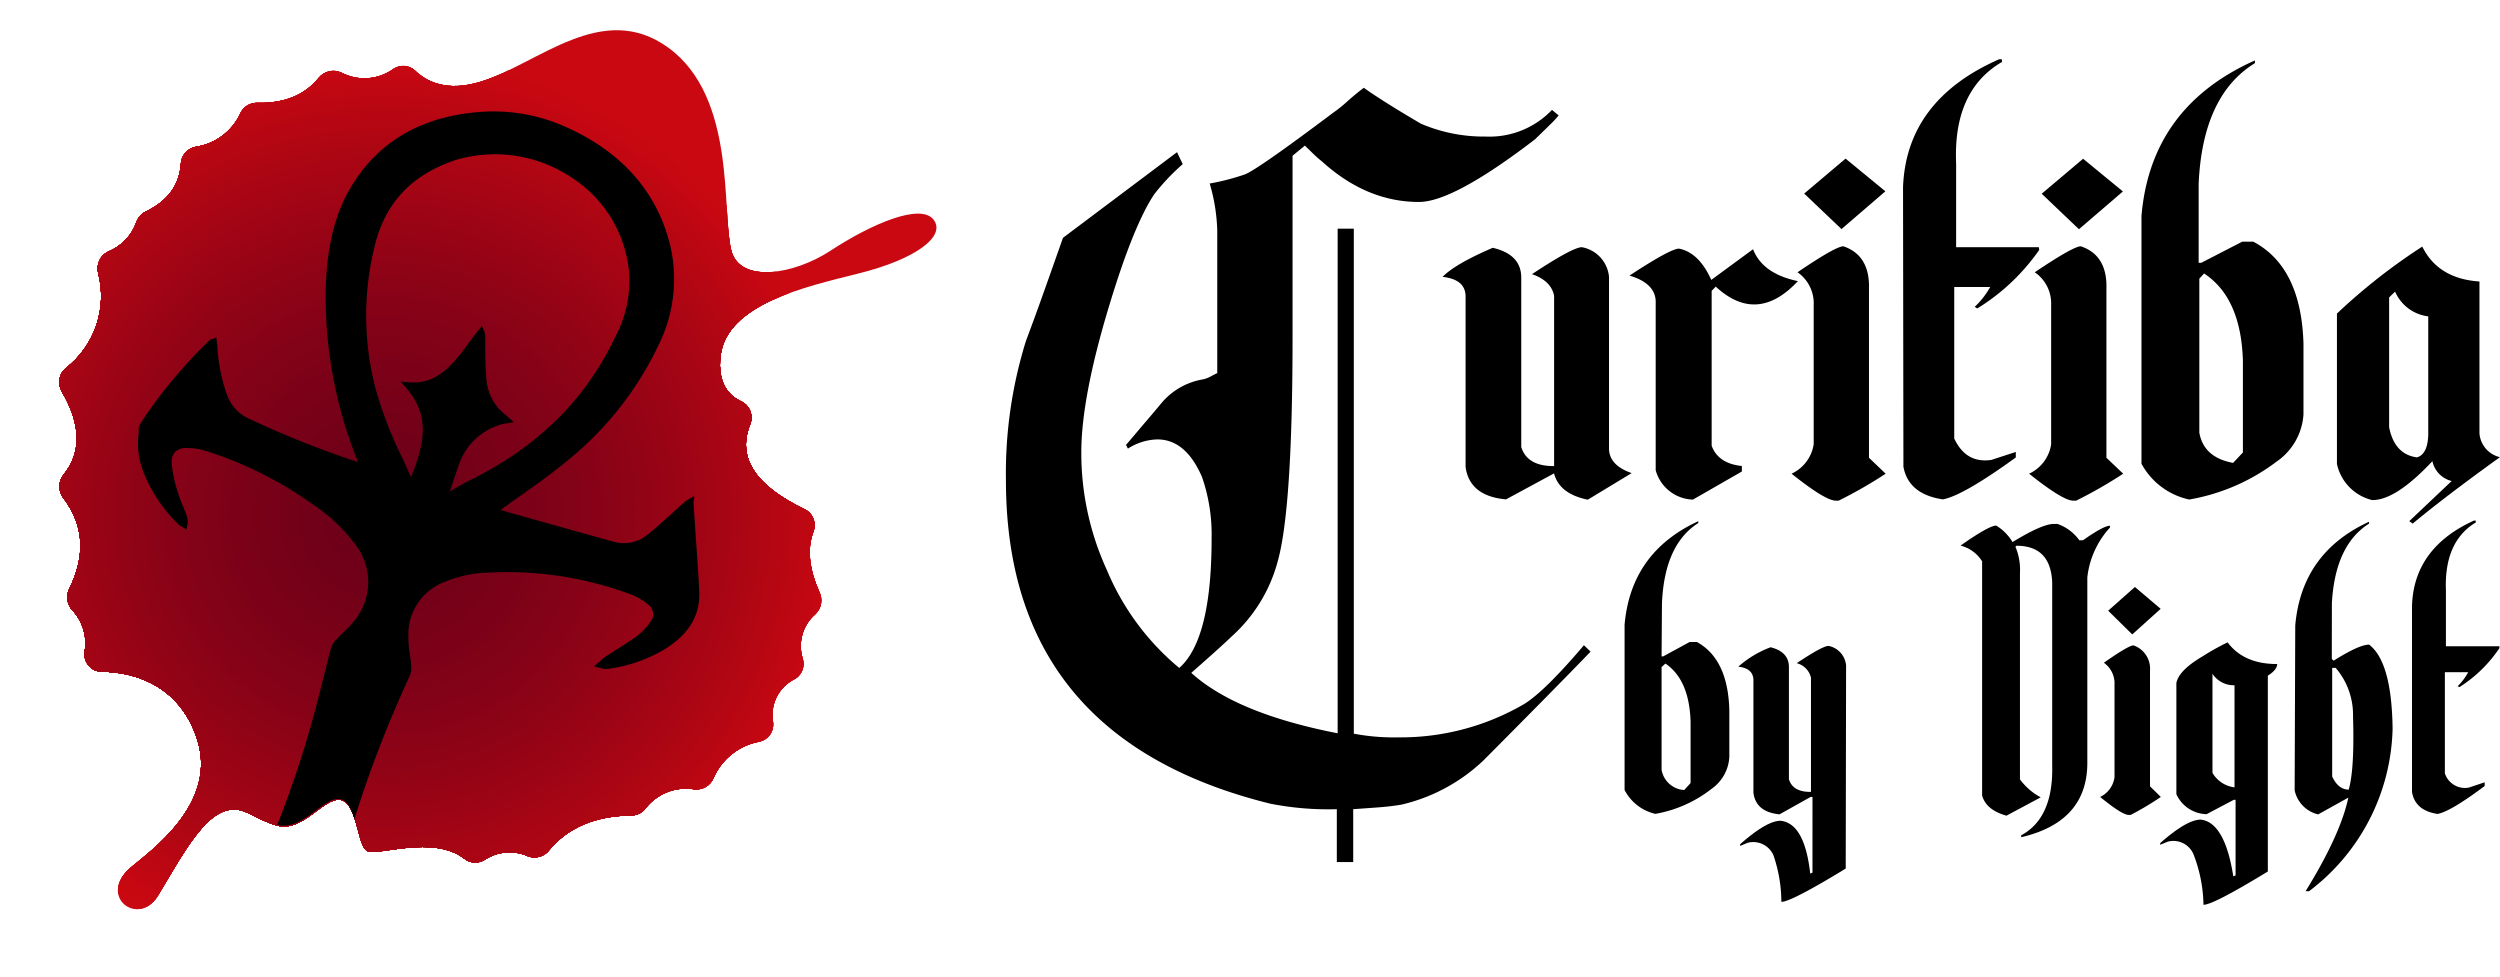 <svg xmlns="http://www.w3.org/2000/svg" xmlns:xlink="http://www.w3.org/1999/xlink" viewBox="0 0 331.01 129.42"><defs><style>.cls-1{fill:none;}.cls-2{clip-path:url(#clip-path);}.cls-3{fill:#ca0811;}.cls-4{fill:#c80811;}.cls-5{fill:#c70811;}.cls-6{fill:#c50811;}.cls-7{fill:#c40712;}.cls-8{fill:#c20712;}.cls-9{fill:#c00712;}.cls-10{fill:#bf0712;}.cls-11{fill:#bd0712;}.cls-12{fill:#bc0712;}.cls-13{fill:#ba0712;}.cls-14{fill:#b90712;}.cls-15{fill:#b70613;}.cls-16{fill:#b60613;}.cls-17{fill:#b40613;}.cls-18{fill:#b30613;}.cls-19{fill:#b10613;}.cls-20{fill:#b00613;}.cls-21{fill:#af0613;}.cls-22{fill:#ad0613;}.cls-23{fill:#ac0514;}.cls-24{fill:#aa0514;}.cls-25{fill:#a90514;}.cls-26{fill:#a80514;}.cls-27{fill:#a60514;}.cls-28{fill:#a50514;}.cls-29{fill:#a30514;}.cls-30{fill:#a20514;}.cls-31{fill:#a10415;}.cls-32{fill:#a00415;}.cls-33{fill:#9e0415;}.cls-34{fill:#9d0415;}.cls-35{fill:#9c0415;}.cls-36{fill:#9b0415;}.cls-37{fill:#990415;}.cls-38{fill:#980415;}.cls-39{fill:#970415;}.cls-40{fill:#960316;}.cls-41{fill:#940316;}.cls-42{fill:#930316;}.cls-43{fill:#920316;}.cls-44{fill:#910316;}.cls-45{fill:#900316;}.cls-46{fill:#8f0316;}.cls-47{fill:#8e0316;}.cls-48{fill:#8d0316;}.cls-49{fill:#8b0316;}.cls-50{fill:#8a0316;}.cls-51{fill:#890217;}.cls-52{fill:#880217;}.cls-53{fill:#870217;}.cls-54{fill:#860217;}.cls-55{fill:#850217;}.cls-56{fill:#840217;}.cls-57{fill:#830217;}.cls-58{fill:#820217;}.cls-59{fill:#810217;}.cls-60{fill:#800217;}.cls-61{fill:#7f0217;}.cls-62{fill:#7e0118;}.cls-63{fill:#7d0118;}.cls-64{fill:#7c0118;}.cls-65{fill:#7b0118;}.cls-66{fill:#7a0118;}.cls-67{fill:#790118;}.cls-68{fill:#780118;}.cls-69{fill:#770118;}.cls-70{fill:#760118;}.cls-71{fill:#750118;}.cls-72{fill:#740118;}.cls-73{fill:#730118;}.cls-74{fill:#730019;}.cls-75{fill:#720019;}.cls-76{fill:#710019;}.cls-77{fill:#700019;}.cls-78{fill:#6f0019;}.cls-79{fill:#6e0019;}.cls-80{fill:#6d0019;}</style><clipPath id="clip-path"><path class="cls-1" d="M11.2,86.27a6.4,6.4,0,0,0-1.6-5.46,2.47,2.47,0,0,1-.47-2.74c2-4.08,2.27-8.15-.77-12.18a2.47,2.47,0,0,1,.09-3.07c2.35-2.92,2.28-6.66-.28-11a2.42,2.42,0,0,1,.51-3.05A12.08,12.08,0,0,0,13,36.18a2.49,2.49,0,0,1,1.33-2.87,6.54,6.54,0,0,0,3.74-3.94A2.5,2.5,0,0,1,19.32,28c2.87-1.37,4.43-3.47,4.62-6.3a2.43,2.43,0,0,1,1.93-2.26,7.72,7.72,0,0,0,5.91-4.34A2.41,2.41,0,0,1,34,13.61c3.59.11,6.32-1,8.18-3.29a2.5,2.5,0,0,1,3-.72,6.53,6.53,0,0,0,6.91-.48,2.3,2.3,0,0,1,2.9.25c1.42,1.38,4.13,2.88,8.73,1.42C71.31,8.4,79.76,0,88.47,6.3c9.07,6.57,7.06,21.74,8.35,26.85,1.13,4.48,8.4,3.15,13.1.07,5.47-3.59,11.94-6.34,13.67-4.16s-2.27,5.25-9.92,7.15C106.56,38,96.24,40.28,95.41,47.09c-.46,3.73,1.18,5.36,2.76,6.07a2.38,2.38,0,0,1,1.13,3.09c-1.77,4.54,1,8.18,7.16,11.13a2.37,2.37,0,0,1,1.25,3c-.9,2.38-.52,5.07.78,8a2.5,2.5,0,0,1-.52,2.93,5.55,5.55,0,0,0-1.67,5.92,2.33,2.33,0,0,1-1,2.64,5.3,5.3,0,0,0-2.93,5.8,2.32,2.32,0,0,1-1.8,2.53,8.18,8.18,0,0,0-6.08,4.79,2.47,2.47,0,0,1-2.56,1.52,6.77,6.77,0,0,0-6.59,2.69,2.39,2.39,0,0,1-1.79.77c-4.7.07-8.35,1.57-10.86,4.62a2.43,2.43,0,0,1-2.76.79,6,6,0,0,0-5.79.48,2.31,2.31,0,0,1-2.63-.15c-4.21-3.25-11.58-.29-12.91-1.05s-1.26-6.35-3.51-6.75-5,4.39-8.47,3.38-4.76-3.15-7.68-1.53-5.69,7-8,10.79c-2.6,4.34-8.16.11-3.58-3.73,2.49-2.09,11.35-8.29,8.82-16.68-2.09-7-7.89-9.16-12.63-9.19A2.35,2.35,0,0,1,11.2,86.27Z"/></clipPath></defs><title>Curitiba By Night</title><g id="Layer_2" data-name="Layer 2"><g id="_1" data-name="1"><path d="M196.42,100.68a23.52,23.52,0,0,1-10.83,5.85c-1,.17-2,.29-3.08.37l-3.34.24v7H177v-7a39.48,39.48,0,0,1-8.81-.73q-35-8.66-35-42.82a59,59,0,0,1,2.64-18.42c.58-1.55,1.28-3.44,2.08-5.68s1.74-4.9,2.83-8l15.1-11.34.76,1.58a28.5,28.5,0,0,0-3.78,4q-2.76,4.14-6,14.88-3.65,12.08-3.65,19.28a37.15,37.15,0,0,0,3.4,15.62,33.63,33.63,0,0,0,9.57,12.93q4.28-3.78,4.28-17.08a23.28,23.28,0,0,0-1.26-8.18q-2.15-5-5.92-5a7.55,7.55,0,0,0-3.9,1.22l-.25-.49,1.76-2.07c.75-.9,1.72-2,2.89-3.42a9.15,9.15,0,0,1,5.42-3.17,3.45,3.45,0,0,0,1.07-.37c.29-.16.6-.32.94-.48V30.53a24.25,24.25,0,0,0-1-6.23,31,31,0,0,0,4.66-1.21q1.63-.61,11.71-8.18a18.17,18.17,0,0,0,1.82-1.46c.63-.57,1.37-1.18,2.21-1.83q2.38,1.71,7.55,4.75a21.07,21.07,0,0,0,8.56,1.71,11.44,11.44,0,0,0,8.81-3.53l.88.73a13.35,13.35,0,0,1-1.13,1.22l-2,1.95q-10.83,8.3-15.36,8.29-6.93,0-12.84-5.36a14.44,14.44,0,0,1-1.14-1l-1.13-1.1-1.63,1.34V44.56q0,22.94-2,29.89a20.39,20.39,0,0,1-6,9.76q-1.51,1.46-5.41,4.88,5.91,5.37,19.38,8V30.28h2.14V97.14a28.34,28.34,0,0,0,5.92.49,32.42,32.42,0,0,0,16.61-4.4c1.85-1.13,4.49-3.74,7.94-7.8l.88.85Q206.37,90.67,196.42,100.68Z"/><path d="M197.65,32.81q3.76.88,3.77,3.93l0,22.45c.53,1.71,2,2.54,4.35,2.52l0-22.54c-.25-1.32-1.23-2.28-2.93-2.87q5.4-3.57,6.61-3.57a4.4,4.4,0,0,1,3.59,3.93l0,22.82q.08,2.15,3,3.16l-5.81,3.52q-3.76-.76-4.47-3.48l-6.36,3.44c-3.23-.29-5-1.73-5.35-4.29l0-22.66C194,37.71,193,36.88,191,36.66,192.1,35.53,194.31,34.24,197.65,32.81Z"/><path d="M232.11,33c.84,2.16,2.81,3.57,5.94,4.22q-5.4,5.79-10.88.73l-.54.56,0,20.51q.87,2.36,4,2.68v.73l-6.48,3.72a5.28,5.28,0,0,1-4.93-3.89l0-22.29c0-1.64-1.19-2.81-3.47-3.48q5.43-3.57,6.56-3.57,2.64.52,4.27,4.14Z"/><path d="M244.07,32.61q3.26,1.1,3.39,5v23l2.21,2.11a59.38,59.38,0,0,1-6.23,3.57h-.37c-.92,0-2.88-1.19-5.86-3.57a5.16,5.16,0,0,0,2.93-3.89V40.39A5,5,0,0,0,238,36.05Q243.06,32.61,244.07,32.61ZM244.36,21l5.27,4.33-5.81,5-4.94-4.7Z"/><path d="M264.68,7.85h.38v.36Q258.58,12,259,21.67l0,11.06,10.95,0,.05.36a27.51,27.51,0,0,1-8.2,7.75l-.34-.21A10.9,10.9,0,0,0,263.51,38h-4.76l0,20.06q1.54,3.31,4.89,2.84l3.26-1.06v.73q-7,5.07-9.66,5.55-4.56-.69-5.22-4.33l-.05-37Q252.4,13.27,264.68,7.85Z"/><path d="M275.51,32.61q3.27,1.1,3.39,5v23l2.22,2.11a60.44,60.44,0,0,1-6.23,3.57h-.38q-1.38,0-5.85-3.57a5.12,5.12,0,0,0,2.92-3.89V40.39a5,5,0,0,0-2.17-4.34C272.81,33.76,274.85,32.61,275.51,32.61Zm.3-11.59,5.27,4.33-5.82,5-4.93-4.7Z"/><path d="M291.11,34.8h.34L296.88,32h1.47q6.34,3.36,6.64,13.5l0,9.36a8.21,8.21,0,0,1-3.59,6.28,26.62,26.62,0,0,1-11.54,5,9.46,9.46,0,0,1-6.32-4.74l0-32.79Q284.75,14.17,298.56,8v.36q-6.94,4.26-7.45,16Zm.09,2.1,0,20.39c.39,2.19,1.88,3.52,4.47,4l1.3-1.38V47.76q-.25-8.34-5.14-11.55Z"/><path d="M320.72,32.65c1.39,2.83,3.92,4.38,7.57,4.62l0,20.1A3.51,3.51,0,0,0,331,60.53q-7.53,5.43-11.55,8.8L319,69l5.61-5.31a3.44,3.44,0,0,1-2.55-2.63q-4.89,5.22-8,5.15a6.29,6.29,0,0,1-4.64-4.79V41.52A78.17,78.17,0,0,1,320.72,32.65Zm-4.39,6.73V56.56c.47,2.4,1.7,3.73,3.68,4,.95-.27,1.45-1.28,1.5-3V41.89a5.51,5.51,0,0,1-4.39-3.28Z"/><path d="M220,86.91h.21L223.72,85h.95q4.11,2.25,4.3,9l0,6.24a5.51,5.51,0,0,1-2.33,4.19,16.79,16.79,0,0,1-7.46,3.33,6.15,6.15,0,0,1-4.08-3.16l0-21.88q.84-9.6,9.76-13.71v.24q-4.49,2.85-4.81,10.66Zm0,1.41,0,13.6A3.22,3.22,0,0,0,223,104.6l.84-.92V95.57c-.11-3.72-1.22-6.28-3.33-7.71Z"/><path d="M239.73,105.52l-4.11,2.3c-2.09-.2-3.25-1.16-3.46-2.87l0-15c-.07-1-.73-1.53-2-1.68a13.7,13.7,0,0,1,4.27-2.57c1.62.4,2.43,1.28,2.43,2.63l0,14.84c.34,1.14,1.31,1.7,2.92,1.68l0-15.12a2.58,2.58,0,0,0-1.89-1.92c2.29-1.53,3.69-2.29,4.22-2.29a2.89,2.89,0,0,1,2.32,2.62L244.38,115q-7.22,4.41-8.52,4.41a19.22,19.22,0,0,0-1.05-6.17,2.91,2.91,0,0,0-3.41-1.65l-1,.41,0-.22c2.35-2.07,4.13-3.11,5.36-3.11,2.13.24,3.43,2.58,3.92,7l.3-.13V105.52Z"/><path d="M266.47,71.77c2.61-1.6,4.44-2.4,5.46-2.4h.49a6,6,0,0,1,2.89,2.16h.49q2.73-1.92,3.57-1.92v.24a11.63,11.63,0,0,0-3,6.6v24.34q.11,8-8.76,10.06v-.25q4.28-2.3,4.11-9.27V77.13c-.13-3.25-1.7-4.87-4.73-4.87l-.14.13a7.86,7.86,0,0,1,.6,3.52v27.28a8.23,8.23,0,0,0,2.75,2.38L265.66,108c-1.8-.51-2.88-1.4-3.22-2.68v-31a4.71,4.71,0,0,0-2.86-2.08q3.78-2.66,4.73-2.65A6.46,6.46,0,0,1,266.47,71.77Z"/><path d="M282.48,85.45a3.26,3.26,0,0,1,2.19,3.33v15.33l1.43,1.41a37.52,37.52,0,0,1-4,2.38h-.24c-.6,0-1.86-.8-3.79-2.38a3.41,3.41,0,0,0,1.9-2.6V90.65a3.33,3.33,0,0,0-1.41-2.9Q281.83,85.46,282.48,85.45Zm.19-7.73,3.41,2.89L282.32,84l-3.19-3.14Z"/><path d="M294.94,85.05c1.45,1.93,3.64,2.88,6.57,2.87,0,.46-.37,1-1.24,1.54l0,25.93c-4.82,2.94-7.65,4.41-8.52,4.41a19.31,19.31,0,0,0-1.33-6.71,2.89,2.89,0,0,0-3.4-1.65l-1,.41,0-.22c2.35-2.07,4.13-3.11,5.36-3.11,2.12.23,3.57,2.74,4.32,7.52l.3-.14,0-10h-.24l-3.6,1.9a4.5,4.5,0,0,1-4-2.65V90.43q.33-1.68,3.46-3.52A32.51,32.51,0,0,1,294.94,85.05Zm-2,4.16,0,13.12a3.93,3.93,0,0,0,2.92,1.92l0-13.52A3.38,3.38,0,0,1,292.94,89.21Z"/><path d="M308.74,87.24l.24.24q3.38-2.13,4.7-2.13,3,2.3,3.11,11.14A27.76,27.76,0,0,1,305.73,118h-.46q4.61-7.47,5.66-12.39l-4,2.22a4.16,4.16,0,0,1-3.11-3.19l.08-21.82q.84-9.63,9.77-13.74v.25q-4.5,2.84-4.92,10.54Zm.05,1.19v14.38q.81,1.74,2.19,1.74c.52-1.81.71-5,.57-9.71a9.53,9.53,0,0,0-2.3-6.41Z"/><path d="M327.55,68.93h.25v.25q-4.2,2.53-3.95,9l0,7.39,7.08,0,0,.25a17.9,17.9,0,0,1-5.3,5.16l-.22-.13A7.63,7.63,0,0,0,326.8,89h-3.09l0,13.39a2.79,2.79,0,0,0,3.17,1.89l2.1-.7v.49q-4.51,3.38-6.24,3.7c-2-.31-3.09-1.27-3.38-2.89l0-24.66Q319.6,72.56,327.55,68.93Z"/><g id="_Group_" data-name="&lt;Group&gt;"><g class="cls-2"><rect class="cls-3" x="7.58" width="117.74" height="122.83"/><path class="cls-3" d="M111.75,63A61.25,61.25,0,0,1,3.06,106.62H6.58V28.72H3.9A61.24,61.24,0,0,1,111.75,63Z"/><path class="cls-4" d="M111.09,63A60.58,60.58,0,0,1,11.7,114.51a61.33,61.33,0,0,1-8.13-8.3h3V29.15H4.41A60.57,60.57,0,0,1,111.09,63Z"/><path class="cls-5" d="M110.44,63.08A59.93,59.93,0,0,1,4.08,105.79h2.5V29.57H4.91A59.93,59.93,0,0,1,110.44,63.08Z"/><path class="cls-6" d="M109.78,63.13A59.28,59.28,0,0,1,4.59,105.38h2V30H5.41A59.26,59.26,0,0,1,109.78,63.13Z"/><path class="cls-7" d="M109.13,63.19A58.61,58.61,0,0,1,13,113a59.66,59.66,0,0,1-7.86-8H6.58V30.42H5.92A58.61,58.61,0,0,1,109.13,63.19Z"/><path class="cls-8" d="M108.47,63.24A57.94,57.94,0,0,1,13.4,112.49a57.26,57.26,0,0,1-7.78-7.94h1V30.84H6.42a57.95,57.95,0,0,1,102.05,32.4Z"/><path class="cls-9" d="M107.81,63.3A57.3,57.3,0,0,1,0,94.89H6.58V40.31H.68a57.29,57.29,0,0,1,107.13,23Z"/><path class="cls-10" d="M107.16,63.36A56.65,56.65,0,0,1,.62,94.59h6v-54H1.25A56.64,56.64,0,0,1,107.16,63.36Z"/><path class="cls-11" d="M106.5,63.41A56,56,0,0,1,1.21,94.28H6.58V41H1.83A56,56,0,0,1,106.5,63.41Z"/><path class="cls-12" d="M105.85,63.47A55.33,55.33,0,0,1,1.79,94H6.58V41.27H2.4a55.79,55.79,0,0,1,6-8.73,55.32,55.32,0,0,1,97.42,30.93Z"/><path class="cls-13" d="M105.19,63.53A54.66,54.66,0,0,1,2.37,93.66H6.58V41.59H3A54.66,54.66,0,0,1,105.19,63.53Z"/><path class="cls-14" d="M104.53,63.58A54,54,0,0,1,3,93.36H6.58V41.91h-3a55,55,0,0,1,5.89-8.52,54,54,0,0,1,95.09,30.19Z"/><path class="cls-15" d="M103.88,63.64A53.35,53.35,0,0,1,3.54,93.05h3V51.68H0a53.35,53.35,0,0,1,103.88,12Z"/><path class="cls-16" d="M103.22,63.69A52.69,52.69,0,0,1,4.12,92.74H6.58V51.88H.63A52.68,52.68,0,0,1,103.22,63.69Z"/><path class="cls-17" d="M102.57,63.75A52,52,0,0,1,4.7,92.44H6.58V52.09H1.25A52,52,0,0,1,102.57,63.75Z"/><path class="cls-18" d="M101.91,63.81A51.38,51.38,0,0,1,5.28,92.13h1.3V52.29H1.88a51.37,51.37,0,0,1,100,11.52Z"/><path class="cls-19" d="M101.25,63.86A50.7,50.7,0,1,1,.22,72.5H6.58v-20H2.51a50.71,50.71,0,0,1,98.74,11.37Z"/><path class="cls-20" d="M100.6,63.92a50,50,0,1,1-54.13-45.6A50,50,0,0,1,100.6,63.92Z"/><path class="cls-21" d="M99.94,64A49.38,49.38,0,1,1,46.53,19,49.39,49.39,0,0,1,99.94,64Z"/><circle class="cls-22" cx="50.73" cy="68.18" r="48.73"/><circle class="cls-23" cx="50.73" cy="68.18" r="48.07"/><circle class="cls-24" cx="50.73" cy="68.18" r="47.41"/><circle class="cls-25" cx="50.73" cy="68.18" r="46.75"/><circle class="cls-26" cx="50.73" cy="68.18" r="46.09"/><circle class="cls-27" cx="50.73" cy="68.18" r="45.43"/><circle class="cls-28" cx="50.73" cy="68.18" r="44.78"/><circle class="cls-29" cx="50.73" cy="68.18" r="44.12"/><circle class="cls-30" cx="50.73" cy="68.18" r="43.46"/><circle class="cls-31" cx="50.73" cy="68.18" r="42.8"/><circle class="cls-32" cx="50.73" cy="68.18" r="42.14"/><circle class="cls-33" cx="50.73" cy="68.18" r="41.48"/><circle class="cls-34" cx="50.73" cy="68.18" r="40.83"/><circle class="cls-35" cx="50.73" cy="68.18" r="40.17"/><circle class="cls-36" cx="50.73" cy="68.18" r="39.51"/><circle class="cls-37" cx="50.73" cy="68.18" r="38.85"/><circle class="cls-38" cx="50.73" cy="68.18" r="38.19"/><circle class="cls-39" cx="50.73" cy="68.18" r="37.53"/><circle class="cls-40" cx="50.73" cy="68.18" r="36.87"/><circle class="cls-41" cx="50.73" cy="68.18" r="36.22"/><circle class="cls-42" cx="50.73" cy="68.18" r="35.56"/><circle class="cls-43" cx="50.73" cy="68.18" r="34.9"/><circle class="cls-44" cx="50.73" cy="68.18" r="34.24"/><circle class="cls-45" cx="50.73" cy="68.18" r="33.58"/><circle class="cls-46" cx="50.73" cy="68.18" r="32.92"/><circle class="cls-47" cx="50.73" cy="68.18" r="32.27"/><circle class="cls-48" cx="50.73" cy="68.18" r="31.61"/><circle class="cls-49" cx="50.73" cy="68.18" r="30.95"/><circle class="cls-50" cx="50.73" cy="68.18" r="30.29"/><circle class="cls-51" cx="50.73" cy="68.18" r="29.63"/><circle class="cls-52" cx="50.73" cy="68.18" r="28.97"/><circle class="cls-53" cx="50.73" cy="68.18" r="28.31"/><circle class="cls-54" cx="50.73" cy="68.18" r="27.66"/><circle class="cls-55" cx="50.73" cy="68.18" r="27"/><circle class="cls-56" cx="50.73" cy="68.18" r="26.34"/><circle class="cls-57" cx="50.73" cy="68.18" r="25.68"/><circle class="cls-58" cx="50.73" cy="68.18" r="25.02"/><circle class="cls-58" cx="50.73" cy="68.18" r="24.36"/><circle class="cls-59" cx="50.73" cy="68.18" r="23.71"/><circle class="cls-60" cx="50.73" cy="68.18" r="23.05"/><circle class="cls-61" cx="50.73" cy="68.18" r="22.39"/><circle class="cls-62" cx="50.73" cy="68.18" r="21.73"/><circle class="cls-63" cx="50.73" cy="68.18" r="21.07"/><circle class="cls-64" cx="50.73" cy="68.18" r="20.41"/><circle class="cls-64" cx="50.73" cy="68.18" r="19.75"/><circle class="cls-65" cx="50.73" cy="68.18" r="19.1"/><circle class="cls-66" cx="50.73" cy="68.18" r="18.44"/><circle class="cls-67" cx="50.73" cy="68.18" r="17.78"/><circle class="cls-68" cx="50.73" cy="68.18" r="17.12"/><circle class="cls-68" cx="50.73" cy="68.18" r="16.46"/><circle class="cls-69" cx="50.73" cy="68.18" r="15.8"/><circle class="cls-70" cx="50.73" cy="68.18" r="15.14"/><circle class="cls-70" cx="50.73" cy="68.18" r="14.49"/><circle class="cls-71" cx="50.73" cy="68.18" r="13.83"/><circle class="cls-72" cx="50.73" cy="68.18" r="13.17"/><circle class="cls-72" cx="50.73" cy="68.18" r="12.51"/><circle class="cls-73" cx="50.73" cy="68.18" r="11.85"/><circle class="cls-74" cx="50.73" cy="68.18" r="11.19"/><circle class="cls-75" cx="50.73" cy="68.18" r="10.54"/><circle class="cls-76" cx="50.73" cy="68.18" r="9.88"/><circle class="cls-76" cx="50.73" cy="68.18" r="9.22"/><circle class="cls-76" cx="50.73" cy="68.18" r="8.56"/><circle class="cls-77" cx="50.73" cy="68.18" r="7.9"/><circle class="cls-77" cx="50.73" cy="68.18" r="7.24"/><circle class="cls-78" cx="50.73" cy="68.18" r="6.58"/><circle class="cls-78" cx="50.73" cy="68.18" r="5.93"/><circle class="cls-79" cx="50.73" cy="68.18" r="5.27"/><circle class="cls-79" cx="50.73" cy="68.18" r="4.61"/><circle class="cls-79" cx="50.73" cy="68.18" r="3.95"/><circle class="cls-79" cx="50.73" cy="68.18" r="3.29"/><circle class="cls-80" cx="50.73" cy="68.18" r="2.63"/><circle class="cls-80" cx="50.73" cy="68.18" r="1.98"/><circle class="cls-80" cx="50.73" cy="68.18" r="1.32"/><circle class="cls-80" cx="50.73" cy="68.18" r="0.66"/></g></g><path class="cls-1" d="M53.66,51.37l-.7-.79,1,.1c2.28.21,4.07-.57,6-2.63a28.7,28.7,0,0,0,2-2.53c.3-.4.59-.8.9-1.19l.31-.4.57-.72.28.65a2.26,2.26,0,0,1,.16,1V45c0,.48,0,.95,0,1.43,0,1.2,0,2.43.13,3.63A6.9,6.9,0,0,0,66,53.94a9.44,9.44,0,0,0,.9.86l.57.49.62.57L67,56l-.2,0a8.34,8.34,0,0,0-6.16,5.75c-.32.88-.61,1.77-.9,2.64l-.21.63.1-.07c.76-.46,1.68-1,2.64-1.47,9-4.46,15.22-10.64,19.14-18.88a15.77,15.77,0,0,0,1.85-8.76,16.73,16.73,0,0,0-7.8-12.53,18.2,18.2,0,0,0-15.25-2.16c-5.58,1.9-9,5.43-10.47,10.78a38.24,38.24,0,0,0-.13,19.09,52.29,52.29,0,0,0,3.65,9.77c.35.78.71,1.59,1.06,2.39C55.88,59.35,57.18,55.33,53.66,51.37Z"/><path d="M54.43,88.08c0-.5-.1-1-.17-1.48A14.23,14.23,0,0,1,54.07,84,7.4,7.4,0,0,1,59,77a15.71,15.71,0,0,1,4.49-1.11,46.94,46.94,0,0,1,20.1,2.84A7.57,7.57,0,0,1,85.74,80a1.57,1.57,0,0,1,.34,2.38,8,8,0,0,1-1.73,1.82c-.88.64-1.82,1.24-2.73,1.81l-1.45.93a4.38,4.38,0,0,0-.59.49l-.32.28-.6.51.77.21.26.07a.83.83,0,0,0,.29.06,2.5,2.5,0,0,0,.49,0,19.6,19.6,0,0,0,7.67-2.68c3.17-2,4.63-4.54,4.44-7.75-.14-2.56-.32-5.15-.5-7.67-.08-1.24-.17-2.47-.25-3.71a.6.6,0,0,1,0-.12.51.51,0,0,1,0-.13l.1-.82-.72.4a2.45,2.45,0,0,0-.6.44l-.05,0-1.43,1.31c-1.11,1-2.26,2.07-3.44,3a4.92,4.92,0,0,1-4.55.86c-4.13-1.14-8.34-2.32-12.4-3.46l-2.48-.7,0,0c.89-.65,1.8-1.3,2.69-1.92,2-1.41,4.08-2.88,6-4.48A43.8,43.8,0,0,0,87.14,45.81a19.65,19.65,0,0,0,1.61-13.28C87,25.39,82.32,20.09,74.83,16.77A23.39,23.39,0,0,0,63,14.87c-7.5.69-13.08,4.05-16.59,10-2,3.37-3,7.35-3.26,12.54A57.93,57.93,0,0,0,47.3,60.9c0,.09.07.19.1.29a128.9,128.9,0,0,1-14.53-5.8,5.45,5.45,0,0,1-2.77-3,22.68,22.68,0,0,1-1.31-6.28c0-.19,0-.38-.05-.57l-.09-.86-.51.2-.1,0a.62.62,0,0,0-.27.15,64.1,64.1,0,0,0-8.43,9.92l-.5.75-.28.41-.2.59v.08a1.64,1.64,0,0,0,0,.22,1.79,1.79,0,0,1,0,.32A10.4,10.4,0,0,0,19,62.53a19.9,19.9,0,0,0,4.55,6.83,2.15,2.15,0,0,0,.45.33l.16.09.52.34.12-.6a2.2,2.2,0,0,0-.08-1.25c-.15-.4-.31-.8-.47-1.19a22.11,22.11,0,0,1-.8-2.19,16.56,16.56,0,0,1-.7-3.46,2,2,0,0,1,.42-1.58,2.16,2.16,0,0,1,1.65-.53,8.14,8.14,0,0,1,2.35.36,50.45,50.45,0,0,1,14.1,7,22.57,22.57,0,0,1,5.82,5.47,8.07,8.07,0,0,1-.28,10.16,12.46,12.46,0,0,1-1.33,1.41c-.31.3-.64.62-.94.95a3,3,0,0,0-.74,1.22c-.34,1.32-.67,2.66-1,3.95-.38,1.51-.77,3.08-1.18,4.61a143.57,143.57,0,0,1-4.91,14.77c3.44.83,6.11-3.8,8.32-3.41,1,.18,1.5,1.33,1.89,2.64a157.18,157.18,0,0,1,7.35-19A2.74,2.74,0,0,0,54.43,88.08Zm-4.8-37A38.24,38.24,0,0,1,49.76,32c1.46-5.35,4.89-8.88,10.47-10.78a18.2,18.2,0,0,1,15.25,2.16,16.73,16.73,0,0,1,7.8,12.53,15.77,15.77,0,0,1-1.85,8.76C77.51,52.92,71.25,59.1,62.29,63.56c-1,.48-1.88,1-2.64,1.47l-.1.07.21-.63c.29-.87.58-1.76.9-2.64a8.34,8.34,0,0,1,6.16-5.75l.2,0,1-.18-.62-.57-.57-.49a9.44,9.44,0,0,1-.9-.86A6.9,6.9,0,0,1,64.38,50c-.1-1.2-.12-2.43-.13-3.63,0-.48,0-1,0-1.43v-.15a2.26,2.26,0,0,0-.16-1l-.28-.65-.57.72-.31.4c-.31.39-.6.79-.9,1.19a28.7,28.7,0,0,1-2,2.53c-1.91,2.06-3.7,2.84-6,2.63l-1-.1.7.79c3.52,4,2.22,8,.68,11.89-.35-.8-.71-1.61-1.06-2.39A52.29,52.29,0,0,1,49.63,51.1Z"/></g></g></svg>
